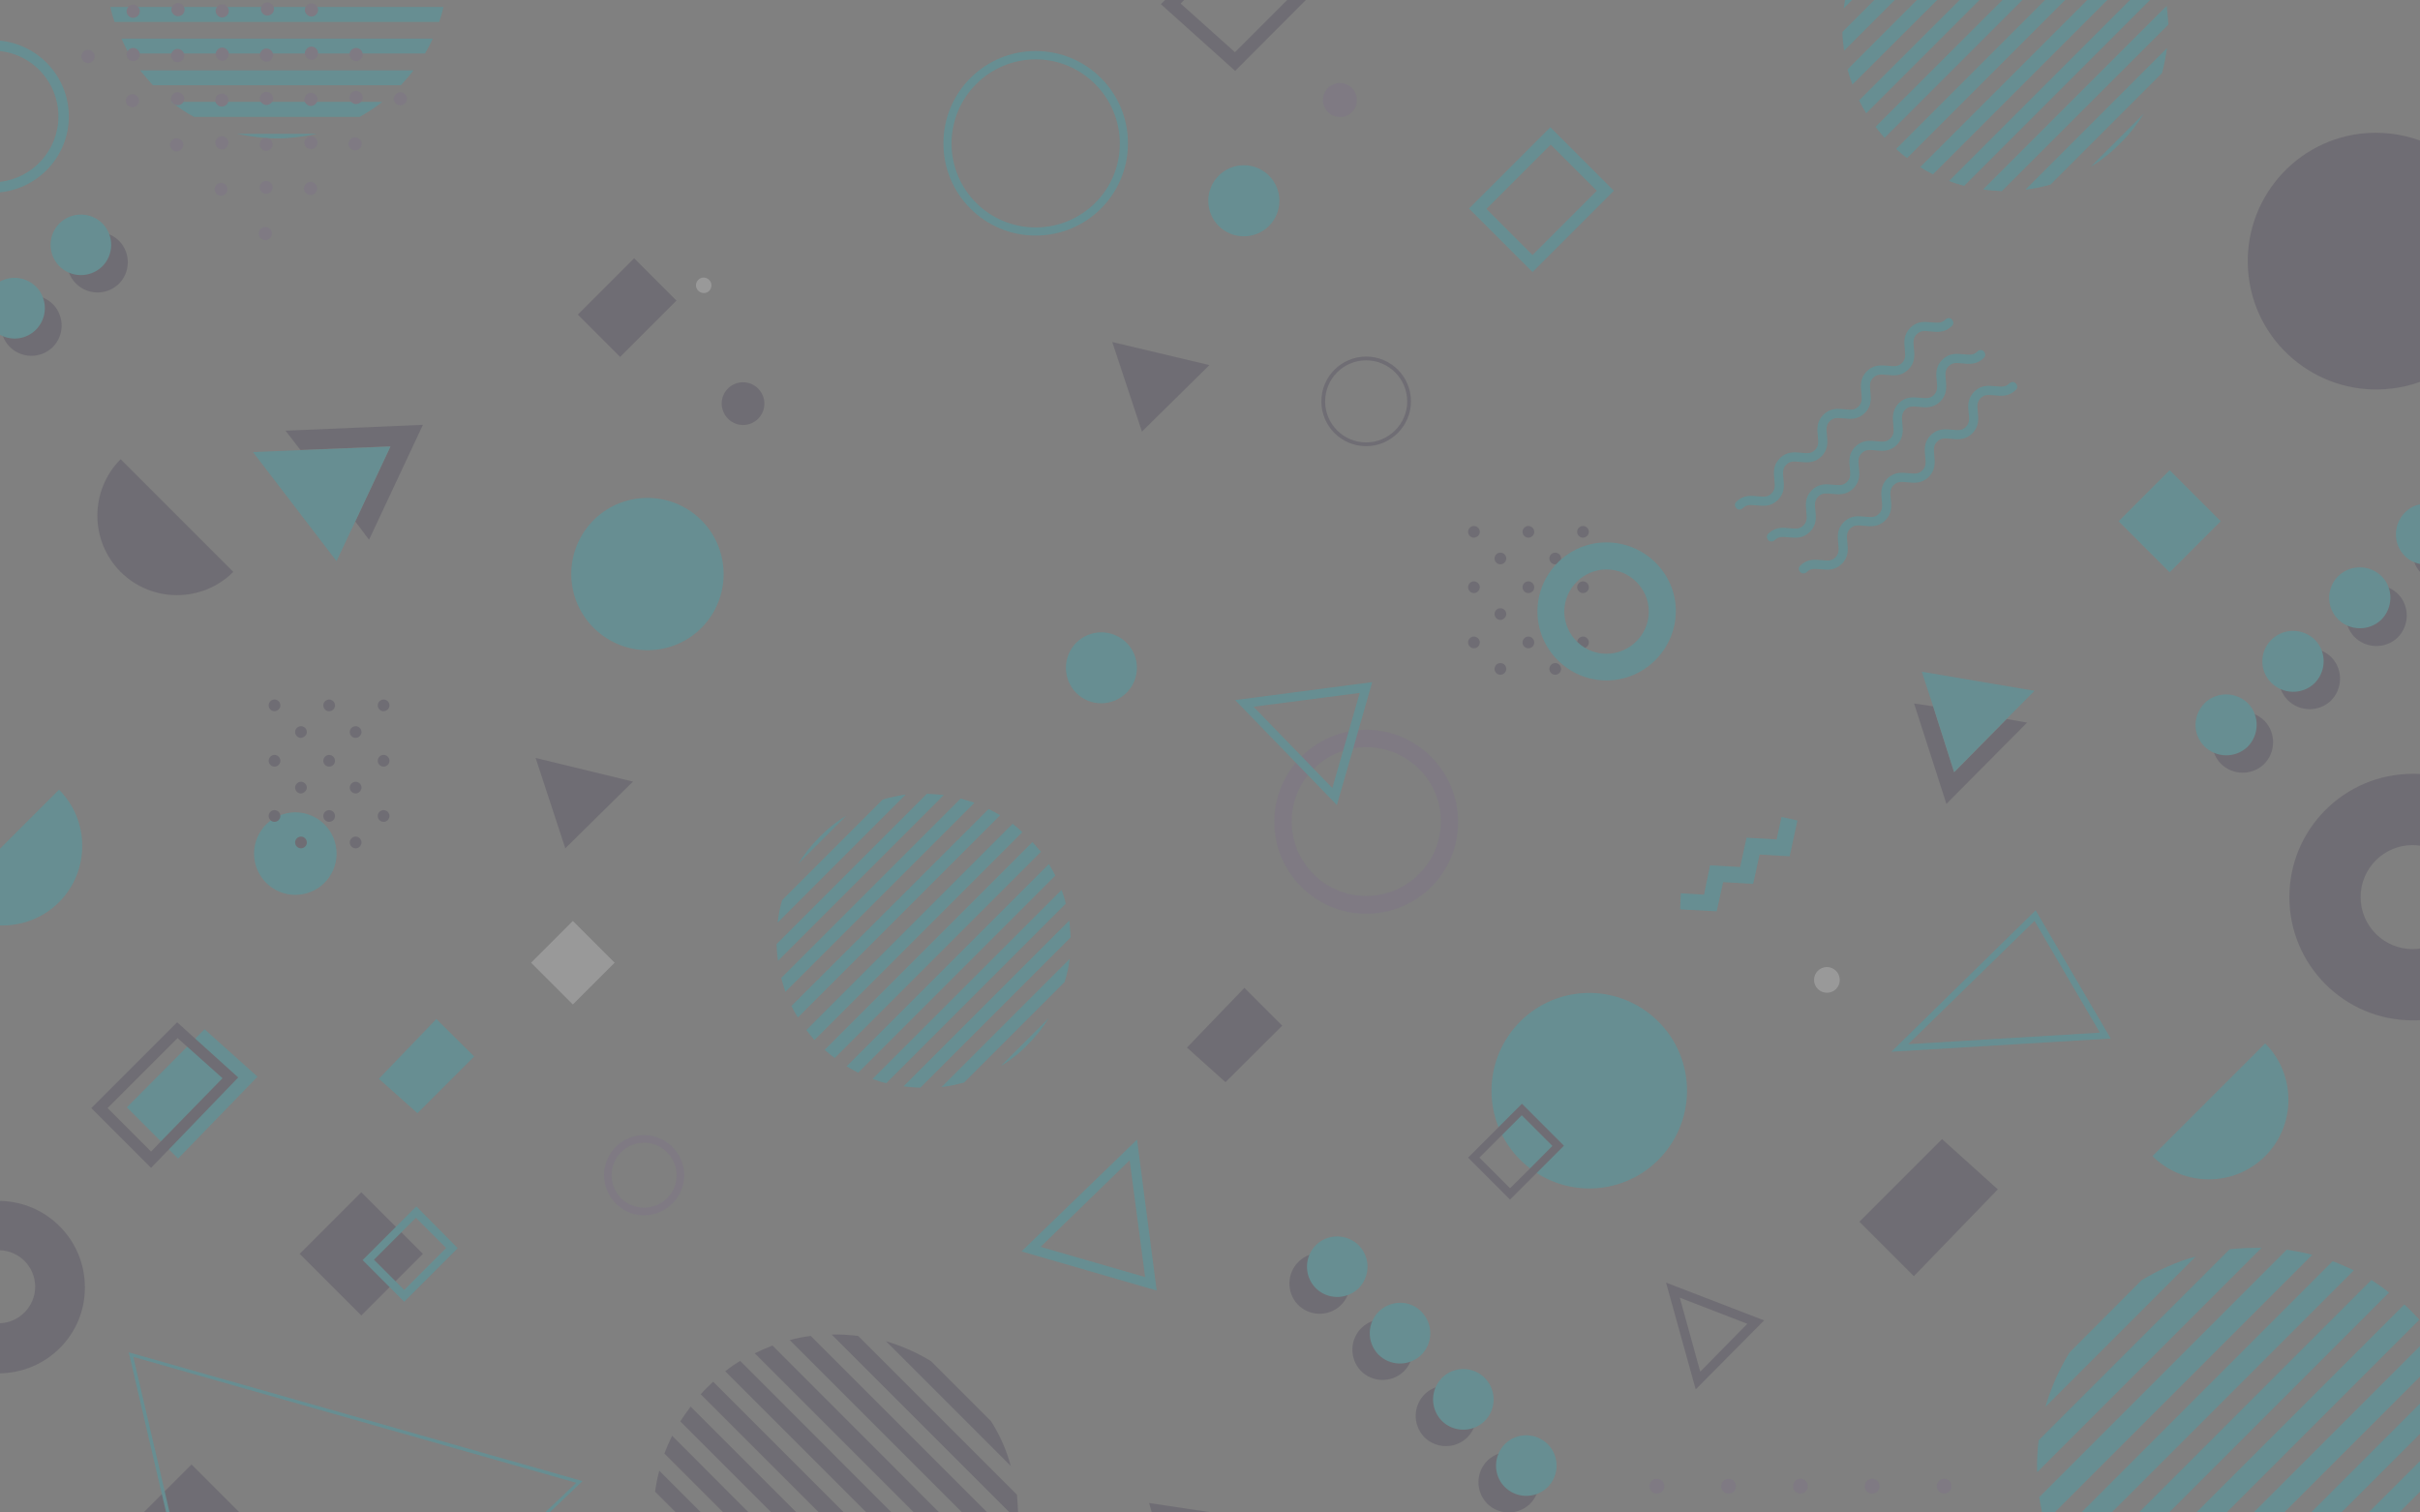 <svg width="1280" height="800" viewBox="0 0 1280 800" fill="none" xmlns="http://www.w3.org/2000/svg">
<rect x="0" y="0" width="1280" height="800" fill="#808080" stroke="none"/>
<g opacity="0.2">
<path d="M1280 74.3V202C1275.3 203.7 1270.4 204.9 1265.2 205.5C1228 210.1 1194 183.7 1189.4 146.5C1184.8 109.3 1211.2 75.3 1248.4 70.7C1259.5 69.4 1270.2 70.8 1280 74.3Z" fill="#2F2544"/>
<path d="M349 343.4C371 339.8 385.8 319.1 382.2 297.1C378.6 275.1 357.9 260.3 335.9 263.9C313.9 267.5 299.1 288.2 302.7 310.2C306.4 332.1 327.1 346.9 349 343.4Z" fill="#03CADA"/>
<path d="M1076.7 481.5L1000.4 556.3L1116.4 549.3L1076.7 481.5ZM1076.1 487.1L1110.7 546.2L1009.3 552.3L1076.1 487.1Z" fill="#03CADA"/>
<path d="M335.4 136.6L305.6 166.4L328 188.8L357.8 159L335.4 136.6Z" fill="#2F2544"/>
<path d="M126.7 800H75.9L85.6 790.3L87.1 788.8L101.3 774.6L126.7 800Z" fill="#2F2544"/>
<path d="M850.3 627.7C878.4 622.3 896.7 595.2 891.4 567.2C886 539.1 858.9 520.8 830.9 526.1C802.8 531.5 784.5 558.6 789.8 586.6C795.2 614.6 822.3 633 850.3 627.7Z" fill="#03CADA"/>
<path d="M805 583.8L792.6 596.2L776.5 612.3L798.7 634.5L812.8 620.4L827.2 606L805 583.8ZM809.3 618L798.7 628.5L782.5 612.3L804.9 589.9L821.1 606.1L809.3 618Z" fill="#2F2544"/>
<path d="M820 67.3L777 110.3L810.6 143.9L853.6 100.9L820 67.3ZM786.2 110.5L820.2 76.5L844.6 100.9L810.6 134.9L786.2 110.5Z" fill="#03CADA"/>
<path d="M717.7 52.9C717.7 48 713.6 43.9 708.7 43.9C703.8 43.9 699.7 48 699.7 52.9C699.7 57.8 703.8 61.9 708.7 61.9C713.6 62 717.7 57.9 717.7 52.9Z" fill="#7B6490"/>
<path d="M176.3 460C181 448.9 175.8 436.1 164.7 431.4C153.6 426.7 140.8 431.9 136.1 443C131.4 454.1 136.6 466.9 147.7 471.6C158.8 476.3 171.6 471.1 176.3 460Z" fill="#03CADA"/>
<path d="M148.3 373.1C148.3 371.4 146.9 370 145.2 370C143.5 370 142.1 371.4 142.1 373.1C142.1 374.8 143.5 376.2 145.2 376.2C146.9 376.1 148.3 374.8 148.3 373.1Z" fill="#2F2544"/>
<path d="M177.2 373.1C177.2 371.4 175.8 370 174.1 370C172.4 370 171 371.4 171 373.1C171 374.8 172.4 376.2 174.1 376.2C175.8 376.2 177.2 374.8 177.2 373.1Z" fill="#2F2544"/>
<path d="M206 373.1C206 371.4 204.6 370 202.9 370C201.2 370 199.8 371.4 199.8 373.1C199.8 374.8 201.2 376.2 202.9 376.2C204.6 376.1 206 374.8 206 373.1Z" fill="#2F2544"/>
<path d="M162.3 387.2C162.3 385.5 160.9 384.1 159.2 384.1C157.5 384.1 156.1 385.5 156.1 387.2C156.1 388.9 157.5 390.3 159.2 390.3C160.9 390.1 162.3 388.8 162.3 387.2Z" fill="#2F2544"/>
<path d="M191.2 387.2C191.2 385.5 189.8 384.1 188.1 384.1C186.4 384.1 185 385.5 185 387.2C185 388.9 186.4 390.3 188.1 390.3C189.8 390.3 191.2 388.8 191.2 387.2Z" fill="#2F2544"/>
<path d="M148.3 402.4C148.3 400.7 146.9 399.3 145.2 399.3C143.5 399.3 142.1 400.7 142.1 402.4C142.1 404.1 143.5 405.5 145.2 405.5C146.9 405.5 148.3 404.1 148.3 402.4Z" fill="#2F2544"/>
<path d="M177.2 402.4C177.2 400.7 175.8 399.3 174.1 399.3C172.4 399.3 171 400.7 171 402.4C171 404.1 172.4 405.5 174.1 405.5C175.8 405.5 177.2 404.1 177.2 402.4Z" fill="#2F2544"/>
<path d="M206 402.4C206 400.7 204.6 399.3 202.9 399.3C201.2 399.3 199.8 400.7 199.8 402.4C199.8 404.1 201.2 405.5 202.9 405.5C204.6 405.5 206 404.1 206 402.4Z" fill="#2F2544"/>
<path d="M162.3 416.6C162.3 414.9 160.9 413.5 159.2 413.5C157.5 413.5 156.1 414.9 156.1 416.6C156.1 418.3 157.5 419.7 159.2 419.7C160.9 419.5 162.3 418.1 162.3 416.6Z" fill="#2F2544"/>
<path d="M191.2 416.6C191.2 414.9 189.8 413.5 188.1 413.5C186.4 413.5 185 414.9 185 416.6C185 418.3 186.4 419.7 188.1 419.7C189.8 419.7 191.2 418.1 191.2 416.6Z" fill="#2F2544"/>
<path d="M148.3 431.6C148.3 429.9 146.9 428.5 145.2 428.5C143.5 428.5 142.1 429.9 142.1 431.6C142.1 433.3 143.5 434.7 145.2 434.7C146.9 434.7 148.3 433.3 148.3 431.6Z" fill="#2F2544"/>
<path d="M177.2 431.6C177.2 429.9 175.8 428.5 174.1 428.5C172.4 428.5 171 429.9 171 431.6C171 433.3 172.4 434.7 174.1 434.7C175.8 434.7 177.2 433.3 177.2 431.6Z" fill="#2F2544"/>
<path d="M206 431.6C206 429.9 204.6 428.5 202.9 428.5C201.2 428.5 199.8 429.9 199.8 431.6C199.8 433.3 201.2 434.7 202.9 434.7C204.6 434.7 206 433.3 206 431.6Z" fill="#2F2544"/>
<path d="M162.3 445.6C162.3 443.9 160.9 442.5 159.2 442.5C157.5 442.5 156.1 443.9 156.1 445.6C156.1 447.3 157.5 448.7 159.2 448.7C160.9 448.7 162.3 447.3 162.3 445.6Z" fill="#2F2544"/>
<path d="M191.2 445.6C191.2 443.9 189.8 442.5 188.1 442.5C186.4 442.5 185 443.9 185 445.6C185 447.3 186.4 448.7 188.1 448.7C189.8 448.7 191.2 447.3 191.2 445.6Z" fill="#2F2544"/>
<path d="M524.1 751.6L492.5 720C485 715.4 476.8 711.8 468.6 709.4L534.6 775.4C532.5 767.3 528.9 759.1 524.1 751.6Z" fill="#2F2544"/>
<path d="M538.5 800H534L439.9 705.9C444.5 705.7 449.3 706.1 453.9 706.6L537.9 790.6C538.1 793.7 538.4 796.8 538.5 800Z" fill="#2F2544"/>
<path d="M522.2 800H508.9L417.7 708.8C421.3 707.8 425 707.1 428.8 706.6L522.2 800Z" fill="#2F2544"/>
<path d="M496.8 800H483.4L399.2 715.8C402.3 714.3 405.4 712.9 408.6 711.7L496.8 800Z" fill="#2F2544"/>
<path d="M471.6 800H458.3L383.6 725.3C386.2 723.2 388.7 721.5 391.5 719.8L471.6 800Z" fill="#2F2544"/>
<path d="M446.4 800H433.1L370.6 737.5C371.6 736.3 372.6 735.3 373.8 734.1C375 733.1 376 731.9 377.2 730.8L446.4 800Z" fill="#2F2544"/>
<path d="M421.3 800H408L359.8 751.8C361.5 749.2 363.4 746.5 365.3 744L421.3 800Z" fill="#2F2544"/>
<path d="M396 800H382.6L351.4 768.8C352.6 765.6 354 762.5 355.5 759.4L396 800Z" fill="#2F2544"/>
<path d="M370.8 800H357.5L346.5 789C347 785.2 347.7 781.7 348.7 777.9L370.8 800Z" fill="#2F2544"/>
<path d="M1137.2 0L1038.9 98.3C1036.2 97.6 1033.6 96.8 1030.9 95.7L1083.8 42.8L1126.6 0H1137.2Z" fill="#03CADA"/>
<path d="M979.6 0L975.2 4.4C975.4 2.9 975.6 1.4 975.9 0H979.6Z" fill="#03CADA"/>
<path d="M1146 3.1L1048.9 100.2C1052.1 100.7 1055.4 100.9 1058.8 101.1L1146.9 13C1146.7 9.7 1146.4 6.3 1146 3.1Z" fill="#03CADA"/>
<path d="M1114.6 0L1022.4 92.2C1020 91 1017.8 89.8 1015.6 88.4L1104 0H1114.6Z" fill="#03CADA"/>
<path d="M1002.2 0L975.4 26.8C974.9 23.4 974.5 20.2 974.5 16.9L991.4 0H1002.2Z" fill="#03CADA"/>
<path d="M1047 0L987.1 59.9C985.7 57.7 984.5 55.5 983.3 53.1L1036.5 0H1047Z" fill="#03CADA"/>
<path d="M1146.2 25.4L1071.3 100.3C1075.7 99.8 1080.2 98.9 1084.6 97.6L1143.5 38.7C1144.7 34.5 1145.5 30 1146.2 25.4Z" fill="#03CADA"/>
<path d="M1024.6 0L979.8 44.7C978.8 42.1 977.9 39.4 977.2 36.7L1013.9 0H1024.6Z" fill="#03CADA"/>
<path d="M1092.3 0L1008.7 83.6C1006.6 82.1 1004.8 80.5 1002.9 78.8L1081.7 0H1092.3Z" fill="#03CADA"/>
<path d="M1069.7 0L996.8 72.9C995.1 71 993.6 69.1 992 67.1L1059.2 0H1069.7Z" fill="#03CADA"/>
<path d="M1133.9 60.1L1105.7 88.3C1111.3 84.9 1116.6 80.8 1121.4 75.8C1126.4 71 1130.5 65.7 1133.9 60.1Z" fill="#03CADA"/>
<path d="M561.5 470.7L461.5 570.7C463.9 571.6 466.3 572.4 468.8 572.9L563.7 478C563.2 475.5 562.4 473.1 561.5 470.7Z" fill="#03CADA"/>
<path d="M433.5 442.7C429.1 447.1 425.3 451.9 422.2 456.9L447.6 431.5C442.5 434.5 437.8 438.3 433.5 442.7Z" fill="#03CADA"/>
<path d="M466.9 422.9L413.7 476.1C412.5 480 411.8 484.1 411.3 488L479.1 420.2C475 420.9 470.9 421.7 466.9 422.9Z" fill="#03CADA"/>
<path d="M565.6 486.9L477.9 574.6C480.8 574.9 483.9 575.3 486.8 575.3L566.3 495.8C566.1 492.9 565.9 490 565.6 486.9Z" fill="#03CADA"/>
<path d="M554.8 457L447.8 564C449.8 565.2 451.9 566.4 453.9 567.4L558.2 463.1C557.2 461.1 556 459.1 554.8 457Z" fill="#03CADA"/>
<path d="M490.3 419.8L410.8 499.3C410.8 502.2 411.1 505.3 411.5 508.2L499.2 420.5C496.1 420.2 493.2 420 490.3 419.8Z" fill="#03CADA"/>
<path d="M522.9 427.9L418.6 532.1C419.6 534.1 420.8 536.2 422 538.2L529 431.2C527 430.1 525 428.9 522.9 427.9Z" fill="#03CADA"/>
<path d="M565.8 507.2L498 575C502.1 574.5 506 573.6 509.9 572.6L563.1 519.4C564.4 515.2 565.3 511.1 565.8 507.2Z" fill="#03CADA"/>
<path d="M508.1 422.4L413.2 517.3C413.9 519.7 414.6 522.2 415.4 524.6L515.4 424.6C513 423.8 510.6 423.1 508.1 422.4Z" fill="#03CADA"/>
<path d="M546.1 445.4L436.2 555.3C437.9 556.8 439.6 558.2 441.5 559.6L550.6 450.5C549 448.9 547.7 447.1 546.1 445.4Z" fill="#03CADA"/>
<path d="M535.6 435.7L426.5 544.8C427.9 546.5 429.2 548.4 430.8 550.1L540.7 440.2C539 438.4 537.3 437.1 535.6 435.7Z" fill="#03CADA"/>
<path d="M554.7 538.5L529.3 563.9C534.4 560.8 539.2 557.1 543.5 552.6C547.8 548.4 551.6 543.6 554.7 538.5Z" fill="#03CADA"/>
<path d="M146.4 73.2C153.6 73.2 160.6 72.3 167.4 70.8H125.4C132.3 72.2 139.3 73.2 146.4 73.2Z" fill="#03CADA"/>
<path d="M102.6 61.8H190.3C194.4 59.4 198.5 56.9 202.2 53.9H90.6C94.4 56.8 98.3 59.6 102.6 61.8Z" fill="#03CADA"/>
<path d="M80.9 45.1H212C214.4 42.5 216.6 40 218.7 37.2H74.1C76.3 39.9 78.5 42.5 80.9 45.1Z" fill="#03CADA"/>
<path d="M60.6 11.6H232.3C233.2 9 234 6.3 234.5 3.7H58.4C58.9 6.3 59.7 9 60.6 11.6Z" fill="#03CADA"/>
<path d="M68.3 28.3H224.8C226.3 25.7 227.7 23.2 228.9 20.4H64.2C65.4 23 66.7 25.8 68.3 28.3Z" fill="#03CADA"/>
<path d="M880.3 786.1C880.3 783.9 878.6 782.2 876.4 782.2C874.2 782.2 872.5 783.9 872.5 786.1C872.5 788.3 874.2 790 876.4 790C878.6 790 880.3 788.3 880.3 786.1Z" fill="#7B6490"/>
<path d="M918.2 786.1C918.2 783.9 916.5 782.2 914.3 782.2C912.1 782.2 910.4 783.9 910.4 786.1C910.4 788.3 912.1 790 914.3 790C916.5 790 918.2 788.3 918.2 786.1Z" fill="#7B6490"/>
<path d="M956.2 786.1C956.2 783.9 954.5 782.2 952.3 782.2C950.1 782.2 948.4 783.9 948.4 786.1C948.4 788.3 950.1 790 952.3 790C954.4 790 956.2 788.3 956.2 786.1Z" fill="#7B6490"/>
<path d="M994.1 786.1C994.1 783.9 992.4 782.2 990.2 782.2C988 782.2 986.3 783.9 986.3 786.1C986.3 788.3 988 790 990.2 790C992.4 790 994.1 788.3 994.1 786.1Z" fill="#7B6490"/>
<path d="M1032.2 786.1C1032.2 783.9 1030.5 782.2 1028.3 782.2C1026.1 782.2 1024.4 783.9 1024.4 786.1C1024.4 788.3 1026.1 790 1028.3 790C1030.3 790 1032.2 788.3 1032.2 786.1Z" fill="#7B6490"/>
<path d="M1132.7 677.2L1094.7 715.3C1089.1 724.3 1084.8 734.1 1081.9 744.1L1161.4 664.6C1151.5 667.3 1141.8 671.6 1132.7 677.2Z" fill="#03CADA"/>
<path d="M1179.3 660.8L1078.3 761.8C1077.6 767.4 1077.3 773.1 1077.5 778.7L1196.2 660C1190.6 660 1184.9 660.1 1179.3 660.8Z" fill="#03CADA"/>
<path d="M1223 663.7L1086.7 800H1080.1C1079.5 797.3 1079 794.6 1078.6 791.9L1209.5 661C1213.9 661.7 1218.6 662.5 1223 663.7Z" fill="#03CADA"/>
<path d="M1245 671.9L1116.9 800H1100.9L1233.8 667.1C1237.5 668.5 1241.3 670.2 1245 671.9Z" fill="#03CADA"/>
<path d="M1263.6 683.7L1147.3 800H1131.3L1254.3 677C1257.5 679.1 1260.7 681.3 1263.6 683.7Z" fill="#03CADA"/>
<path d="M1279.7 698L1177.7 800H1161.7L1271.7 690C1273.1 691.2 1274.4 692.6 1275.8 693.9C1277.1 695.3 1278.3 696.7 1279.7 698Z" fill="#03CADA"/>
<path d="M1280 712V728.1L1208.1 800H1192L1280 712Z" fill="#03CADA"/>
<path d="M1280 742.4V758.4L1238.4 800H1222.4L1280 742.4Z" fill="#03CADA"/>
<path d="M1280 772.8V789L1269 800H1252.8L1280 772.8Z" fill="#03CADA"/>
<path d="M920.1 269.5C919.4 269.5 918.9 269.3 918.4 268.8C917.4 267.8 917.4 266.2 918.4 265.4C922.2 261.6 926.3 262.2 929.7 262.5C933.1 262.8 935 263 937 261C938.9 259.1 938.9 257.1 938.5 253.7C938.2 250.3 937.6 246.2 941.4 242.4C945.2 238.6 949.3 239.2 952.7 239.5C956.1 239.8 958 240 960 238C961.9 236.1 961.9 234.1 961.5 230.7C961.2 227.3 960.6 223.2 964.4 219.4C968.2 215.6 972.3 216.2 975.7 216.5C979.1 216.8 981 217 983 215C984.9 213.1 984.9 211.1 984.5 207.7C984.2 204.3 983.6 200.2 987.4 196.4C991.2 192.6 995.3 193.2 998.7 193.5C1002.1 193.8 1004 194 1006 192C1007.9 190.1 1007.9 188.1 1007.5 184.7C1007.2 181.3 1006.6 177.2 1010.4 173.4C1014.2 169.6 1018.2 170.2 1021.7 170.5C1025.1 170.8 1027 171 1029 169C1030 168 1031.6 168 1032.4 169C1033.4 170 1033.4 171.6 1032.4 172.4C1028.6 176.2 1024.6 175.6 1021.1 175.3C1017.6 175 1015.8 174.8 1013.8 176.8C1011.9 178.7 1011.9 180.7 1012.3 184.1C1012.6 187.5 1013.2 191.6 1009.4 195.4C1005.6 199.2 1001.6 198.6 998.1 198.3C994.7 198 992.8 197.8 990.8 199.8C988.9 201.7 988.9 203.7 989.3 207.1C989.6 210.5 990.2 214.6 986.4 218.4C982.6 222.2 978.6 221.6 975.1 221.3C971.7 221 969.8 220.8 967.8 222.8C965.9 224.7 965.9 226.7 966.3 230.1C966.6 233.5 967.2 237.6 963.4 241.4C959.6 245.2 955.5 244.6 952.1 244.3C948.7 244 946.8 243.8 944.8 245.8C942.9 247.7 942.9 249.7 943.3 253.1C943.6 256.5 944.2 260.6 940.4 264.4C936.6 268.2 932.6 267.6 929.1 267.3C925.7 267 923.8 266.8 921.8 268.8C921.3 269.3 920.6 269.5 920.1 269.5Z" fill="#03CADA"/>
<path d="M937 286.4C936.3 286.4 935.8 286.2 935.3 285.7C934.3 284.7 934.3 283.1 935.3 282.3C939.1 278.5 943.2 279.1 946.6 279.4C950 279.7 951.9 279.9 953.9 277.9C955.8 276 955.8 274 955.4 270.6C955.1 267.2 954.5 263.1 958.3 259.3C962.1 255.5 966.2 256.1 969.6 256.4C973 256.7 974.9 256.9 976.9 254.9C978.8 253 978.8 251 978.4 247.6C978.1 244.2 977.5 240.1 981.3 236.3C985.1 232.5 989.2 233.1 992.6 233.4C996 233.7 997.9 233.9 999.9 231.9C1001.8 230 1001.8 228 1001.4 224.6C1001.1 221.2 1000.6 217.1 1004.3 213.3C1008.1 209.5 1012.1 210.1 1015.6 210.4C1019 210.7 1020.9 210.9 1022.9 208.9C1024.8 207 1024.8 205 1024.4 201.6C1024.1 198.2 1023.5 194.1 1027.3 190.3C1031.1 186.5 1035.1 187.1 1038.6 187.4C1042 187.7 1043.9 187.9 1045.9 185.9C1046.9 184.9 1048.5 184.9 1049.3 185.9C1050.3 186.9 1050.3 188.5 1049.3 189.3C1045.5 193.1 1041.4 192.5 1038 192.2C1034.6 191.9 1032.7 191.7 1030.7 193.7C1028.8 195.6 1028.8 197.6 1029.2 201C1029.5 204.4 1030 208.5 1026.3 212.3C1022.5 216.1 1018.4 215.5 1015 215.2C1011.6 214.9 1009.7 214.7 1007.7 216.7C1005.8 218.6 1005.8 220.6 1006.2 224C1006.5 227.4 1007 231.5 1003.3 235.3C999.5 239.1 995.4 238.5 992 238.2C988.6 237.9 986.7 237.7 984.7 239.7C982.8 241.6 982.8 243.6 983.2 247C983.5 250.4 984.1 254.5 980.3 258.3C976.5 262.1 972.4 261.5 969 261.2C965.6 260.9 963.7 260.7 961.7 262.7C959.8 264.6 959.8 266.6 960.2 270C960.5 273.4 961.1 277.5 957.3 281.3C953.5 285.1 949.5 284.5 946 284.2C942.6 283.9 940.7 283.7 938.7 285.7C938.2 286.2 937.5 286.4 937 286.4Z" fill="#03CADA"/>
<path d="M953.9 303.3C953.2 303.3 952.7 303.1 952.2 302.6C951.2 301.6 951.2 300 952.2 299.2C956 295.4 960.1 296 963.5 296.3C966.9 296.6 968.8 296.8 970.8 294.8C972.7 292.9 972.7 290.9 972.3 287.5C972 284.1 971.4 280 975.2 276.2C979 272.4 983.1 273 986.5 273.3C989.9 273.6 991.8 273.8 993.8 271.8C995.7 269.9 995.7 267.9 995.3 264.5C995 261.1 994.4 257 998.2 253.2C1002 249.4 1006.1 250 1009.5 250.3C1012.9 250.6 1014.8 250.8 1016.8 248.8C1018.7 246.9 1018.7 244.9 1018.3 241.5C1018 238.1 1017.4 234 1021.2 230.2C1025 226.4 1029 227 1032.5 227.3C1035.9 227.6 1037.8 227.8 1039.8 225.8C1041.7 223.9 1041.7 221.9 1041.3 218.5C1041 215.1 1040.4 211 1044.2 207.2C1048 203.4 1052 204 1055.5 204.3C1058.9 204.6 1060.8 204.8 1062.8 202.8C1063.8 201.8 1065.4 201.8 1066.2 202.8C1067.2 203.8 1067.2 205.4 1066.2 206.2C1062.4 210 1058.3 209.4 1054.9 209.1C1051.5 208.8 1049.6 208.6 1047.6 210.6C1045.7 212.5 1045.7 214.5 1046.1 217.9C1046.4 221.3 1047 225.4 1043.2 229.2C1039.4 233 1035.3 232.4 1031.9 232.1C1028.5 231.8 1026.6 231.6 1024.6 233.6C1022.7 235.5 1022.7 237.5 1023.1 240.9C1023.4 244.3 1023.9 248.4 1020.2 252.2C1016.4 256 1012.3 255.4 1008.9 255.1C1005.5 254.8 1003.6 254.6 1001.6 256.6C999.7 258.5 999.7 260.5 1000.1 263.9C1000.4 267.3 1001 271.4 997.2 275.2C993.4 279 989.3 278.4 985.9 278.1C982.5 277.8 980.6 277.6 978.6 279.6C976.7 281.5 976.7 283.5 977.1 286.9C977.4 290.3 978 294.4 974.2 298.2C970.4 302 966.4 301.4 962.9 301.1C959.5 300.8 957.6 300.6 955.6 302.6C955.1 303.1 954.4 303.3 953.9 303.3Z" fill="#03CADA"/>
<path d="M547.8 27C520.8 27 499 48.8 499 75.8C499 102.8 520.8 124.6 547.8 124.6C574.8 124.6 596.6 102.8 596.6 75.8C596.6 48.8 574.8 27 547.8 27ZM547.8 120.3C523.2 120.3 503.3 100.5 503.3 75.9C503.3 51.3 523.3 31.4 547.8 31.4C572.4 31.4 592.3 51.5 592.3 75.9C592.4 100.4 572.4 120.3 547.8 120.3Z" fill="#03CADA"/>
<path d="M340.7 600.4C329.1 600.4 319.5 609.8 319.5 621.6C319.5 633.2 328.9 642.8 340.7 642.8C352.3 642.8 361.9 633.2 361.9 621.6C361.8 610 352.4 600.4 340.7 600.4ZM340.7 638.8C331.1 638.8 323.5 631.1 323.5 621.6C323.5 612 331.2 604.4 340.7 604.4C350.1 604.4 357.8 612.1 357.9 621.6C357.9 631.1 350.2 638.8 340.7 638.8Z" fill="#7B6490"/>
<path d="M722.6 386C721.2 386 719.8 386.1 718.5 386.2C716.7 386.4 715 386.6 713.3 386.9C703.8 388.8 695.2 393.4 688.5 400C687.4 401.1 686.4 402.2 685.4 403.4C678.3 411.9 674 422.8 674 434.7C674 461.5 695.8 483.3 722.6 483.3C749.6 483.3 771.4 461.5 771.2 434.7C771.2 407.9 749.4 386 722.6 386ZM722.6 473.9C700.9 473.9 683.2 456.3 683.2 434.5C683.2 425.2 686.4 416.7 691.8 410C692.8 408.8 693.8 407.7 694.9 406.6C699.2 402.3 704.5 399 710.5 397.1C712.3 396.5 714 396.1 715.9 395.8C718.1 395.4 720.4 395.2 722.7 395.2C744.5 395.2 762.3 413 762.1 434.6C762 456.2 744.5 473.9 722.6 473.9Z" fill="#7B6490"/>
<path d="M722.6 188.6C709.5 188.6 698.9 199.2 698.9 212.3C698.9 225.4 709.5 236 722.6 236C735.7 236 746.3 225.2 746.3 212.3C746.3 199.2 735.7 188.6 722.6 188.6ZM722.6 234C710.6 234 700.9 224.3 700.9 212.3C700.9 200.3 710.6 190.6 722.6 190.6C734.5 190.6 744.3 200.3 744.3 212.3C744.3 224.3 734.5 234 722.6 234Z" fill="#2F2544"/>
<path d="M973.1 518.3C973.1 514.5 970 511.5 966.3 511.5C962.5 511.5 959.5 514.6 959.5 518.3C959.5 522.1 962.6 525.1 966.3 525.1C970.1 525.1 973.1 522.1 973.1 518.3Z" fill="white"/>
<path d="M881.2 678.4L896.9 734.9L933.1 698.4L881.2 678.4ZM888.5 686.4L924.2 700.2L899.3 725.5L888.5 686.4Z" fill="#2F2544"/>
<path d="M376.3 150.9C376.3 148.7 374.4 146.8 372.2 146.8C370 146.8 368.1 148.7 368.1 150.9C368.1 153.1 370 155 372.2 155C374.4 155.1 376.3 153.3 376.3 150.9Z" fill="white"/>
<path d="M393 224.8C399.2 224.8 404.3 219.8 404.3 213.5C404.3 207.3 399.3 202.2 393 202.2C386.8 202.2 381.7 207.2 381.7 213.5C381.8 219.7 386.8 224.8 393 224.8Z" fill="#2F2544"/>
<path d="M657.9 125C668.3 125 676.7 116.6 676.7 106.2C676.7 95.8 668.3 87.4 657.9 87.4C647.5 87.4 639.1 95.8 639.1 106.2C639.1 116.6 647.5 125 657.9 125Z" fill="#03CADA"/>
<path d="M599.9 360.4C603.9 350.8 599.3 339.8 589.7 335.9C580.1 331.9 569.1 336.5 565.2 346.1C561.3 355.7 565.8 366.7 575.4 370.6C584.9 374.5 595.9 369.9 599.9 360.4Z" fill="#03CADA"/>
<path d="M0 21.5V27C17.4 28.9 30.9 43.6 30.9 61.6C30.9 79.4 17.4 94.2 0 96.2V101.7C20.4 99.7 36.4 82.5 36.4 61.6C36.4 40.7 20.4 23.5 0 21.5Z" fill="#03CADA"/>
<path d="M607.8 795L609.2 800H641.2L607.8 795Z" fill="#2F2544"/>
<path d="M1027.2 602.5L983.5 646.2L1012.3 675L1056.7 629.1L1027.2 602.5Z" fill="#2F2544"/>
<path d="M108.2 544.4L67.1 585.7L94.2 612.8L136.2 569.5L108.2 544.4Z" fill="#03CADA"/>
<path d="M103.3 549.4L93.7 540.7L48.3 586.1L79.9 617.7L89.3 608L126 569.9L103.3 549.4ZM85.1 603.7L79.9 609.1L56.9 586.1L93.9 549.1L99.1 553.7L117.7 570.3L85.1 603.7Z" fill="#2F2544"/>
<path d="M220.8 588.8L250.8 558.8L230.8 539L200.4 570.6L220.8 588.8Z" fill="#03CADA"/>
<path d="M648.2 572.4L678.2 542.5L658.2 522.5L627.8 554.1L648.2 572.4Z" fill="#2F2544"/>
<path d="M680.8 0L653.2 27.6L624.5 1.9L626.3 0H616.2L614 2.2L653.3 37.5L690.7 0H680.8Z" fill="#2F2544"/>
<path d="M63.8 242.9C47.4 259.3 47.4 286.1 63.8 302.5C80.2 318.9 107 318.9 123.4 302.5L63.8 242.9Z" fill="#2F2544"/>
<path d="M31.2 477.2C22.6 485.8 11.2 489.8 0 489.5V448.9L31.2 417.7C47.6 434 47.6 460.8 31.2 477.2Z" fill="#03CADA"/>
<path d="M1138.5 611.5C1154.9 627.9 1181.7 627.9 1198.1 611.5C1214.5 595.1 1214.5 568.3 1198.1 551.9L1138.5 611.5Z" fill="#03CADA"/>
<path d="M5.5 160.6C12 154.5 22.1 154.8 28.2 161.1C34.3 167.6 34 177.7 27.7 183.8C21.2 189.9 11.1 189.6 5 183.3C-1.2 176.8 -1 166.6 5.5 160.6Z" fill="#2F2544"/>
<path d="M40.5 127.1C47 121 57.1 121.3 63.2 127.6C69.3 134.1 69 144.2 62.7 150.3C56.2 156.4 46.1 156.1 40 149.8C33.8 143.4 34 133.3 40.5 127.1Z" fill="#2F2544"/>
<path d="M18.8 174.6C14 179.2 7.2 180.2 1.5 177.8C1 177.6 0.5 177.3 0 177.1V148.9C6.3 145.5 14.2 146.6 19.3 151.9C20.9 153.5 22 155.4 22.7 157.4C24.9 163.2 23.5 170 18.8 174.6Z" fill="#03CADA"/>
<path d="M31.7 117.9C38.2 111.8 48.3 112.1 54.4 118.4C60.5 124.9 60.2 135 53.9 141.1C47.4 147.2 37.3 146.9 31.2 140.6C25.1 134.1 25.3 124.1 31.7 117.9Z" fill="#03CADA"/>
<path d="M709.6 667.8C715.7 674.3 715.4 684.4 709.1 690.5C702.6 696.6 692.5 696.3 686.4 690C680.3 683.5 680.6 673.4 686.9 667.3C693.4 661 703.5 661.3 709.6 667.8Z" fill="#2F2544"/>
<path d="M742.9 702.8C749 709.3 748.7 719.4 742.4 725.5C735.9 731.6 725.8 731.3 719.7 725C713.6 718.5 713.9 708.4 720.2 702.3C726.7 696.1 736.9 696.3 742.9 702.8Z" fill="#2F2544"/>
<path d="M776.4 737.8C782.5 744.3 782.2 754.4 775.9 760.5C769.4 766.6 759.3 766.3 753.2 760C747.1 753.5 747.4 743.4 753.7 737.3C760.2 731.1 770.2 731.5 776.4 737.8Z" fill="#2F2544"/>
<path d="M809.6 772.9C815.7 779.4 815.4 789.5 809.1 795.6C802.6 801.7 792.5 801.4 786.4 795.1C780.3 788.6 780.6 778.5 786.9 772.4C793.4 766.3 803.5 766.5 809.6 772.9Z" fill="#2F2544"/>
<path d="M718.9 658.9C725 665.4 724.7 675.5 718.4 681.6C711.9 687.7 701.8 687.4 695.7 681.1C689.6 674.6 689.9 664.5 696.2 658.4C702.6 652.3 712.7 652.6 718.9 658.9Z" fill="#03CADA"/>
<path d="M752.1 694.1C758.2 700.6 757.9 710.7 751.6 716.8C745.1 722.9 735 722.6 728.9 716.3C722.8 709.8 723.1 699.7 729.4 693.6C735.9 687.4 746.2 687.6 752.1 694.1Z" fill="#03CADA"/>
<path d="M785.6 729.1C791.7 735.6 791.4 745.7 785.1 751.8C778.6 757.9 768.5 757.6 762.4 751.3C756.3 744.8 756.6 734.7 762.9 728.6C769.2 722.5 779.4 722.6 785.6 729.1Z" fill="#03CADA"/>
<path d="M818.9 764.1C825 770.6 824.7 780.7 818.4 786.8C811.9 792.9 801.8 792.6 795.7 786.3C789.6 780 789.9 769.7 796.2 763.6C802.6 757.4 812.7 757.8 818.9 764.1Z" fill="#03CADA"/>
<path d="M1175 380.9C1181.5 374.8 1191.7 375.1 1197.9 381.4C1204 387.9 1203.7 398.1 1197.4 404.3C1190.9 410.4 1180.7 410.1 1174.5 403.8C1168.4 397.3 1168.7 387.1 1175 380.9Z" fill="#2F2544"/>
<path d="M1210.4 347.3C1216.9 341.2 1227.1 341.5 1233.3 347.8C1239.4 354.3 1239.1 364.5 1232.8 370.7C1226.3 376.8 1216.1 376.5 1209.9 370.2C1203.7 363.7 1203.9 353.5 1210.4 347.3Z" fill="#2F2544"/>
<path d="M1245.7 313.9C1252.2 307.8 1262.4 308.1 1268.6 314.4C1274.7 320.9 1274.4 331.1 1268.1 337.3C1261.6 343.4 1251.4 343.1 1245.2 336.8C1239 330.1 1239.2 320 1245.7 313.9Z" fill="#2F2544"/>
<path d="M1280 281.3V302.5C1278.6 300.9 1277.6 299.2 1277 297.3C1275.1 292 1276.1 285.8 1280 281.3Z" fill="#2F2544"/>
<path d="M1166.3 371.7C1172.8 365.6 1183 365.9 1189.2 372.2C1195.3 378.7 1195 388.9 1188.7 395.1C1182.2 401.2 1172 400.9 1165.8 394.6C1159.5 388.1 1159.9 377.9 1166.3 371.7Z" fill="#03CADA"/>
<path d="M1201.7 338.1C1208.2 332 1218.4 332.3 1224.6 338.6C1230.8 345.1 1230.4 355.3 1224.1 361.5C1217.6 367.6 1207.4 367.3 1201.2 361C1194.8 354.5 1195.2 344.2 1201.7 338.1Z" fill="#03CADA"/>
<path d="M1237 304.5C1243.5 298.4 1253.7 298.7 1259.9 305C1266.1 311.5 1265.7 321.7 1259.4 327.9C1252.9 334 1242.7 333.7 1236.5 327.4C1230.2 320.9 1230.5 310.6 1237 304.5Z" fill="#03CADA"/>
<path d="M1280 266.8V298.3C1279 298.1 1278 297.8 1277 297.4C1275 296.6 1273.2 295.4 1271.7 293.8C1265.5 287.3 1265.9 277.1 1272.2 270.9C1274.4 268.7 1277.2 267.3 1280 266.8Z" fill="#03CADA"/>
<path d="M187.9 275.8L195.2 285.5L223.7 224.7L151 227.8L158.9 238L206.5 236.1L187.9 275.8Z" fill="#2F2544"/>
<path d="M206.5 236.2L158.9 238.1L133.8 239.1L178 296.8L187.9 275.8L206.5 236.2Z" fill="#03CADA"/>
<path d="M1022.5 373.6L1012.4 372.1L1029.5 425.2L1072.2 382.2L1061.4 380.3L1033.6 408.5L1022.5 373.6Z" fill="#2F2544"/>
<path d="M1033.6 408.4L1061.4 380.2L1076.1 365.4L1016.5 355.3L1022.5 373.6L1033.6 408.4Z" fill="#03CADA"/>
<path d="M303 487.1L280.9 509.2L303 531.3L325.1 509.2L303 487.1Z" fill="white"/>
<path d="M191.1 630.6L158.5 663.2L191.1 695.8L223.7 663.2L191.1 630.6Z" fill="#2F2544"/>
<path d="M1147.6 248.7L1120.6 275.7L1147.6 302.7L1174.6 275.7L1147.6 248.7Z" fill="#03CADA"/>
<path d="M283.3 400.9L299 448.7L334.8 413.4L283.3 400.9Z" fill="#2F2544"/>
<path d="M588.3 180.9L604 228.3L639.7 193.1L588.3 180.9Z" fill="#2F2544"/>
<path d="M908 482L888.7 481L889 472.5L901.3 473.2L904.5 457.7L920.4 458.6L923.8 443.1L939.7 444L942.3 432.1L950.7 434L946.6 452.9L930.7 452L927.3 467.5L911.4 466.6L908 482Z" fill="#03CADA"/>
<path d="M68.1 715.3L85.6 790.3L87.9 800H89.7L87.1 788.8L70.5 717.7L304.8 784.3L288.3 800H290.7L308.1 783.4L68.1 715.3Z" fill="#03CADA"/>
<path d="M782.7 281.3C782.7 279.6 781.3 278.2 779.6 278.2C777.9 278.2 776.5 279.6 776.5 281.3C776.5 283 777.9 284.4 779.6 284.4C781.3 284.3 782.7 283 782.7 281.3Z" fill="#2F2544"/>
<path d="M811.5 281.3C811.5 279.6 810.1 278.2 808.4 278.2C806.7 278.2 805.3 279.6 805.3 281.3C805.3 283 806.7 284.4 808.4 284.4C810.2 284.3 811.5 283 811.5 281.3Z" fill="#2F2544"/>
<path d="M840.4 281.3C840.4 279.6 839 278.2 837.3 278.2C835.6 278.2 834.2 279.6 834.2 281.3C834.2 283 835.6 284.4 837.3 284.4C839 284.3 840.4 283 840.4 281.3Z" fill="#2F2544"/>
<path d="M796.7 295.4C796.7 293.7 795.3 292.3 793.6 292.3C791.9 292.3 790.5 293.7 790.5 295.4C790.5 297.1 791.9 298.5 793.6 298.5C795.3 298.5 796.7 297 796.7 295.4Z" fill="#2F2544"/>
<path d="M825.7 295.4C825.7 293.7 824.3 292.3 822.6 292.3C820.9 292.3 819.5 293.7 819.5 295.4C819.5 297.1 820.9 298.5 822.6 298.5C824.3 298.3 825.7 297 825.7 295.4Z" fill="#2F2544"/>
<path d="M782.7 310.6C782.7 308.9 781.3 307.5 779.6 307.5C777.9 307.5 776.5 308.9 776.5 310.6C776.5 312.3 777.9 313.7 779.6 313.7C781.3 313.7 782.7 312.3 782.7 310.6Z" fill="#2F2544"/>
<path d="M811.5 310.6C811.5 308.9 810.1 307.5 808.4 307.5C806.7 307.5 805.3 308.9 805.3 310.6C805.3 312.3 806.7 313.7 808.4 313.7C810.2 313.7 811.5 312.3 811.5 310.6Z" fill="#2F2544"/>
<path d="M840.4 310.6C840.4 308.9 839 307.5 837.3 307.5C835.6 307.5 834.2 308.9 834.2 310.6C834.2 312.3 835.6 313.7 837.3 313.7C839 313.7 840.4 312.3 840.4 310.6Z" fill="#2F2544"/>
<path d="M796.7 324.8C796.7 323.1 795.3 321.7 793.6 321.7C791.9 321.7 790.5 323.1 790.5 324.8C790.5 326.5 791.9 327.9 793.6 327.9C795.3 327.9 796.7 326.3 796.7 324.8Z" fill="#2F2544"/>
<path d="M825.7 324.8C825.7 323.1 824.3 321.7 822.6 321.7C820.9 321.7 819.5 323.1 819.5 324.8C819.5 326.5 820.9 327.9 822.6 327.9C824.3 327.7 825.7 326.3 825.7 324.8Z" fill="#2F2544"/>
<path d="M782.7 339.8C782.7 338.1 781.3 336.7 779.6 336.7C777.9 336.7 776.5 338.1 776.5 339.8C776.5 341.5 777.9 342.9 779.6 342.9C781.3 342.9 782.7 341.5 782.7 339.8Z" fill="#2F2544"/>
<path d="M811.5 339.8C811.5 338.1 810.1 336.7 808.4 336.7C806.7 336.7 805.3 338.1 805.3 339.8C805.3 341.5 806.7 342.9 808.4 342.9C810.2 342.9 811.5 341.5 811.5 339.8Z" fill="#2F2544"/>
<path d="M840.4 339.8C840.4 338.1 839 336.7 837.3 336.7C835.6 336.7 834.2 338.1 834.2 339.8C834.2 341.5 835.6 342.9 837.3 342.9C839 342.9 840.4 341.5 840.4 339.8Z" fill="#2F2544"/>
<path d="M796.7 353.8C796.7 352.1 795.3 350.7 793.6 350.7C791.9 350.7 790.5 352.1 790.5 353.8C790.5 355.5 791.9 356.9 793.6 356.9C795.3 356.9 796.7 355.5 796.7 353.8Z" fill="#2F2544"/>
<path d="M825.7 353.8C825.7 352.1 824.3 350.7 822.6 350.7C820.9 350.7 819.5 352.1 819.5 353.8C819.5 355.5 820.9 356.9 822.6 356.9C824.3 356.9 825.7 355.5 825.7 353.8Z" fill="#2F2544"/>
<path d="M849.7 286.9C840.4 286.9 832 290.3 825.6 296C824.7 296.7 823.9 297.5 823.2 298.4C817 304.9 813.2 313.7 813.2 323.4C813.2 343.5 829.6 359.9 849.7 359.9C869.8 359.9 886.2 343.5 886.4 323.4C886.5 303.3 869.9 286.9 849.7 286.9ZM849.7 345.8C845.6 345.8 841.7 344.7 838.4 342.7C836.9 341.8 835.5 340.7 834.2 339.5C830 335.4 827.4 329.7 827.4 323.5C827.4 311.2 837.5 301.2 849.7 301.2C862 301.2 872.1 311.3 872.1 323.5C872.1 335.7 862 345.8 849.7 345.8Z" fill="#03CADA"/>
<path d="M167.2 7.7C168.6 6.3 168.6 4.1 167.2 2.8C165.8 1.4 163.6 1.4 162.3 2.8C160.9 4.2 160.9 6.4 162.3 7.7C163.7 9.1 165.9 9.1 167.2 7.7Z" fill="#7B6490"/>
<path d="M190.8 31.3C192.2 29.9 192.2 27.7 190.8 26.4C189.4 25 187.2 25 185.9 26.4C184.5 27.8 184.5 30 185.9 31.3C187.2 32.7 189.4 32.7 190.8 31.3Z" fill="#7B6490"/>
<path d="M214.2 54.7C215.6 53.3 215.6 51.1 214.2 49.8C212.8 48.4 210.6 48.4 209.3 49.8C207.9 51.2 207.9 53.4 209.3 54.7C210.6 56 212.8 56 214.2 54.7Z" fill="#7B6490"/>
<path d="M143.9 7.2C145.3 5.8 145.3 3.6 143.9 2.3C142.5 0.9 140.3 0.9 139 2.3C137.6 3.7 137.6 5.9 139 7.2C140.3 8.6 142.5 8.6 143.9 7.2Z" fill="#7B6490"/>
<path d="M167.2 30.6C168.6 29.2 168.6 27 167.2 25.7C165.8 24.3 163.6 24.3 162.3 25.7C160.9 27.1 160.9 29.3 162.3 30.6C163.7 32 165.9 32 167.2 30.6Z" fill="#7B6490"/>
<path d="M190.8 54C192.2 52.6 192.2 50.4 190.8 49.1C189.4 47.7 187.2 47.7 185.9 49.1C184.5 50.5 184.5 52.7 185.9 54C187.2 55.4 189.4 55.4 190.8 54Z" fill="#7B6490"/>
<path d="M120 8.2C121.4 6.8 121.4 4.6 120 3.3C118.6 1.9 116.4 1.9 115.1 3.3C113.7 4.7 113.7 6.9 115.1 8.2C116.4 9.6 118.6 9.6 120 8.2Z" fill="#7B6490"/>
<path d="M143.4 31.6C144.8 30.2 144.8 28 143.4 26.7C142 25.3 139.8 25.3 138.5 26.7C137.1 28.1 137.1 30.3 138.5 31.6C139.9 33 142 33 143.4 31.6Z" fill="#7B6490"/>
<path d="M166.9 55C168.3 53.6 168.3 51.4 166.9 50.1C165.5 48.7 163.3 48.7 162 50.1C160.6 51.5 160.6 53.7 162 55C163.3 56.4 165.5 56.4 166.9 55Z" fill="#7B6490"/>
<path d="M190.3 78.6C191.7 77.2 191.7 75 190.3 73.7C188.9 72.3 186.7 72.3 185.4 73.7C184 75.1 184 77.3 185.4 78.6C186.7 79.9 188.9 79.9 190.3 78.6Z" fill="#7B6490"/>
<path d="M96.6 7.6C98 6.2 98 4 96.6 2.6C95.2 1.2 93 1.2 91.7 2.6C90.3 4 90.3 6.2 91.7 7.5C93 8.9 95.2 8.9 96.6 7.6Z" fill="#7B6490"/>
<path d="M120 31.1C121.4 29.7 121.4 27.5 120 26.2C118.6 24.8 116.4 24.8 115.1 26.2C113.7 27.6 113.7 29.8 115.1 31.1C116.4 32.5 118.6 32.5 120 31.1Z" fill="#7B6490"/>
<path d="M143.4 54.5C144.8 53.1 144.8 50.9 143.4 49.6C142 48.2 139.8 48.2 138.5 49.6C137.1 51 137.1 53.2 138.5 54.5C139.9 55.9 142 55.9 143.4 54.5Z" fill="#7B6490"/>
<path d="M166.9 77.9C168.3 76.5 168.3 74.3 166.9 73C165.5 71.6 163.3 71.6 162 73C160.6 74.4 160.6 76.6 162 77.9C163.3 79.2 165.5 79.2 166.9 77.9Z" fill="#7B6490"/>
<path d="M72.9 8.4C74.3 7 74.3 4.8 72.9 3.5C71.5 2.1 69.3 2.1 68 3.5C66.6 4.9 66.6 7.1 68 8.4C69.3 9.8 71.5 9.8 72.9 8.4Z" fill="#7B6490"/>
<path d="M96.4 31.8C97.8 30.4 97.8 28.2 96.4 26.9C95 25.5 92.8 25.5 91.5 26.9C90.1 28.3 90.1 30.5 91.5 31.8C92.8 33.2 95.1 33.2 96.4 31.8Z" fill="#7B6490"/>
<path d="M119.8 55.4C121.2 54 121.2 51.8 119.8 50.5C118.4 49.1 116.2 49.1 114.9 50.5C113.5 51.9 113.5 54.1 114.9 55.4C116.2 56.7 118.4 56.7 119.8 55.4Z" fill="#7B6490"/>
<path d="M140.8 79.8C142.7 79.8 144.2 78.3 144.2 76.4C144.2 74.5 142.7 73 140.8 73C138.9 73 137.4 74.5 137.4 76.4C137.4 78.3 138.9 79.8 140.8 79.8Z" fill="#7B6490"/>
<path d="M166.7 102.1C168.1 100.7 168.1 98.5 166.7 97.2C165.3 95.8 163.1 95.8 161.8 97.2C160.4 98.6 160.4 100.8 161.8 102.1C163.2 103.5 165.4 103.5 166.7 102.1Z" fill="#7B6490"/>
<path d="M72.9 31.3C74.3 29.9 74.3 27.7 72.9 26.4C71.5 25 69.3 25 68 26.4C66.6 27.8 66.6 30 68 31.3C69.3 32.7 71.5 32.7 72.9 31.3Z" fill="#7B6490"/>
<path d="M96.4 54.7C97.8 53.3 97.8 51.1 96.4 49.8C95 48.4 92.8 48.4 91.5 49.8C90.1 51.2 90.1 53.4 91.5 54.7C92.8 56 95.1 56 96.4 54.7Z" fill="#7B6490"/>
<path d="M119.8 78C121.2 76.6 121.2 74.4 119.8 73.1C118.4 71.7 116.2 71.7 114.9 73.1C113.5 74.5 113.5 76.7 114.9 78C116.2 79.4 118.4 79.4 119.8 78Z" fill="#7B6490"/>
<path d="M140.8 102.5C142.7 102.5 144.2 101 144.2 99.1C144.2 97.2 142.7 95.7 140.8 95.7C138.9 95.7 137.4 97.2 137.4 99.1C137.4 100.9 138.9 102.5 140.8 102.5Z" fill="#7B6490"/>
<path d="M49 32.3C50.4 30.9 50.4 28.7 49 27.4C47.6 26 45.4 26 44.1 27.4C42.7 28.8 42.7 31 44.1 32.3C45.6 33.7 47.6 33.7 49 32.3Z" fill="#7B6490"/>
<path d="M72.5 55.7C73.9 54.3 73.9 52.1 72.5 50.8C71.1 49.4 68.9 49.4 67.6 50.8C66.2 52.2 66.2 54.4 67.6 55.7C68.9 57.1 71.2 57.1 72.5 55.7Z" fill="#7B6490"/>
<path d="M95.9 79.1C97.3 77.7 97.3 75.5 95.9 74.2C94.5 72.8 92.3 72.8 91 74.2C89.6 75.6 89.6 77.8 91 79.1C92.3 80.4 94.5 80.4 95.9 79.1Z" fill="#7B6490"/>
<path d="M116.9 103.5C118.8 103.5 120.3 102 120.3 100.1C120.3 98.2 118.8 96.7 116.9 96.7C115 96.7 113.5 98.2 113.5 100.1C113.5 102 115 103.5 116.9 103.5Z" fill="#7B6490"/>
<path d="M142.8 126C144.2 124.6 144.2 122.4 142.8 121.1C141.4 119.7 139.2 119.7 137.9 121.1C136.5 122.5 136.5 124.7 137.9 126C139.3 127.4 141.5 127.4 142.8 126Z" fill="#7B6490"/>
<path d="M601.4 602.8L540.3 661.9L611.8 682.6L601.4 602.8ZM597.5 613.7L605.7 675.5L550.4 659.5L597.5 613.7Z" fill="#03CADA"/>
<path d="M653.3 370.3L685.4 403.4L691.8 410L707.1 425.8L715.8 395.7L718.5 386.2L725.8 360.8L653.3 370.3ZM713.3 387L710.4 397.1L704.7 416.8L694.8 406.6L688.5 400.1L663 373.8L719.2 366.5L713.3 387Z" fill="#03CADA"/>
<path d="M0 635.2V661.3C10.4 661.7 18.6 670.2 18.6 680.6C18.6 690.9 10.3 699.5 0 699.9V726.4C25 726 45.1 705.7 44.9 680.8C44.9 655.9 24.8 635.6 0 635.2Z" fill="#2F2544"/>
<path d="M1276.1 447C1277.4 447 1278.7 447.1 1280 447.3V409.4C1278.7 409.3 1277.4 409.3 1276.1 409.3C1240.1 409.3 1210.9 438.5 1210.9 474.5C1210.9 510.5 1240.1 539.7 1276.1 539.7C1277.4 539.7 1278.7 539.7 1280 539.6V501.7C1278.7 501.9 1277.4 502 1276.1 502C1260.9 502 1248.6 489.7 1248.6 474.5C1248.6 459.3 1260.9 447 1276.1 447Z" fill="#2F2544"/>
<path d="M220.2 638.1L209.4 648.9L191.8 666.5L213.8 688.5L242.1 660.2L220.2 638.1ZM209.2 677.7L197.8 666.3L220 644.1L236 660.1L213.8 682.3L209.2 677.7Z" fill="#03CADA"/>
</g>
</svg>

